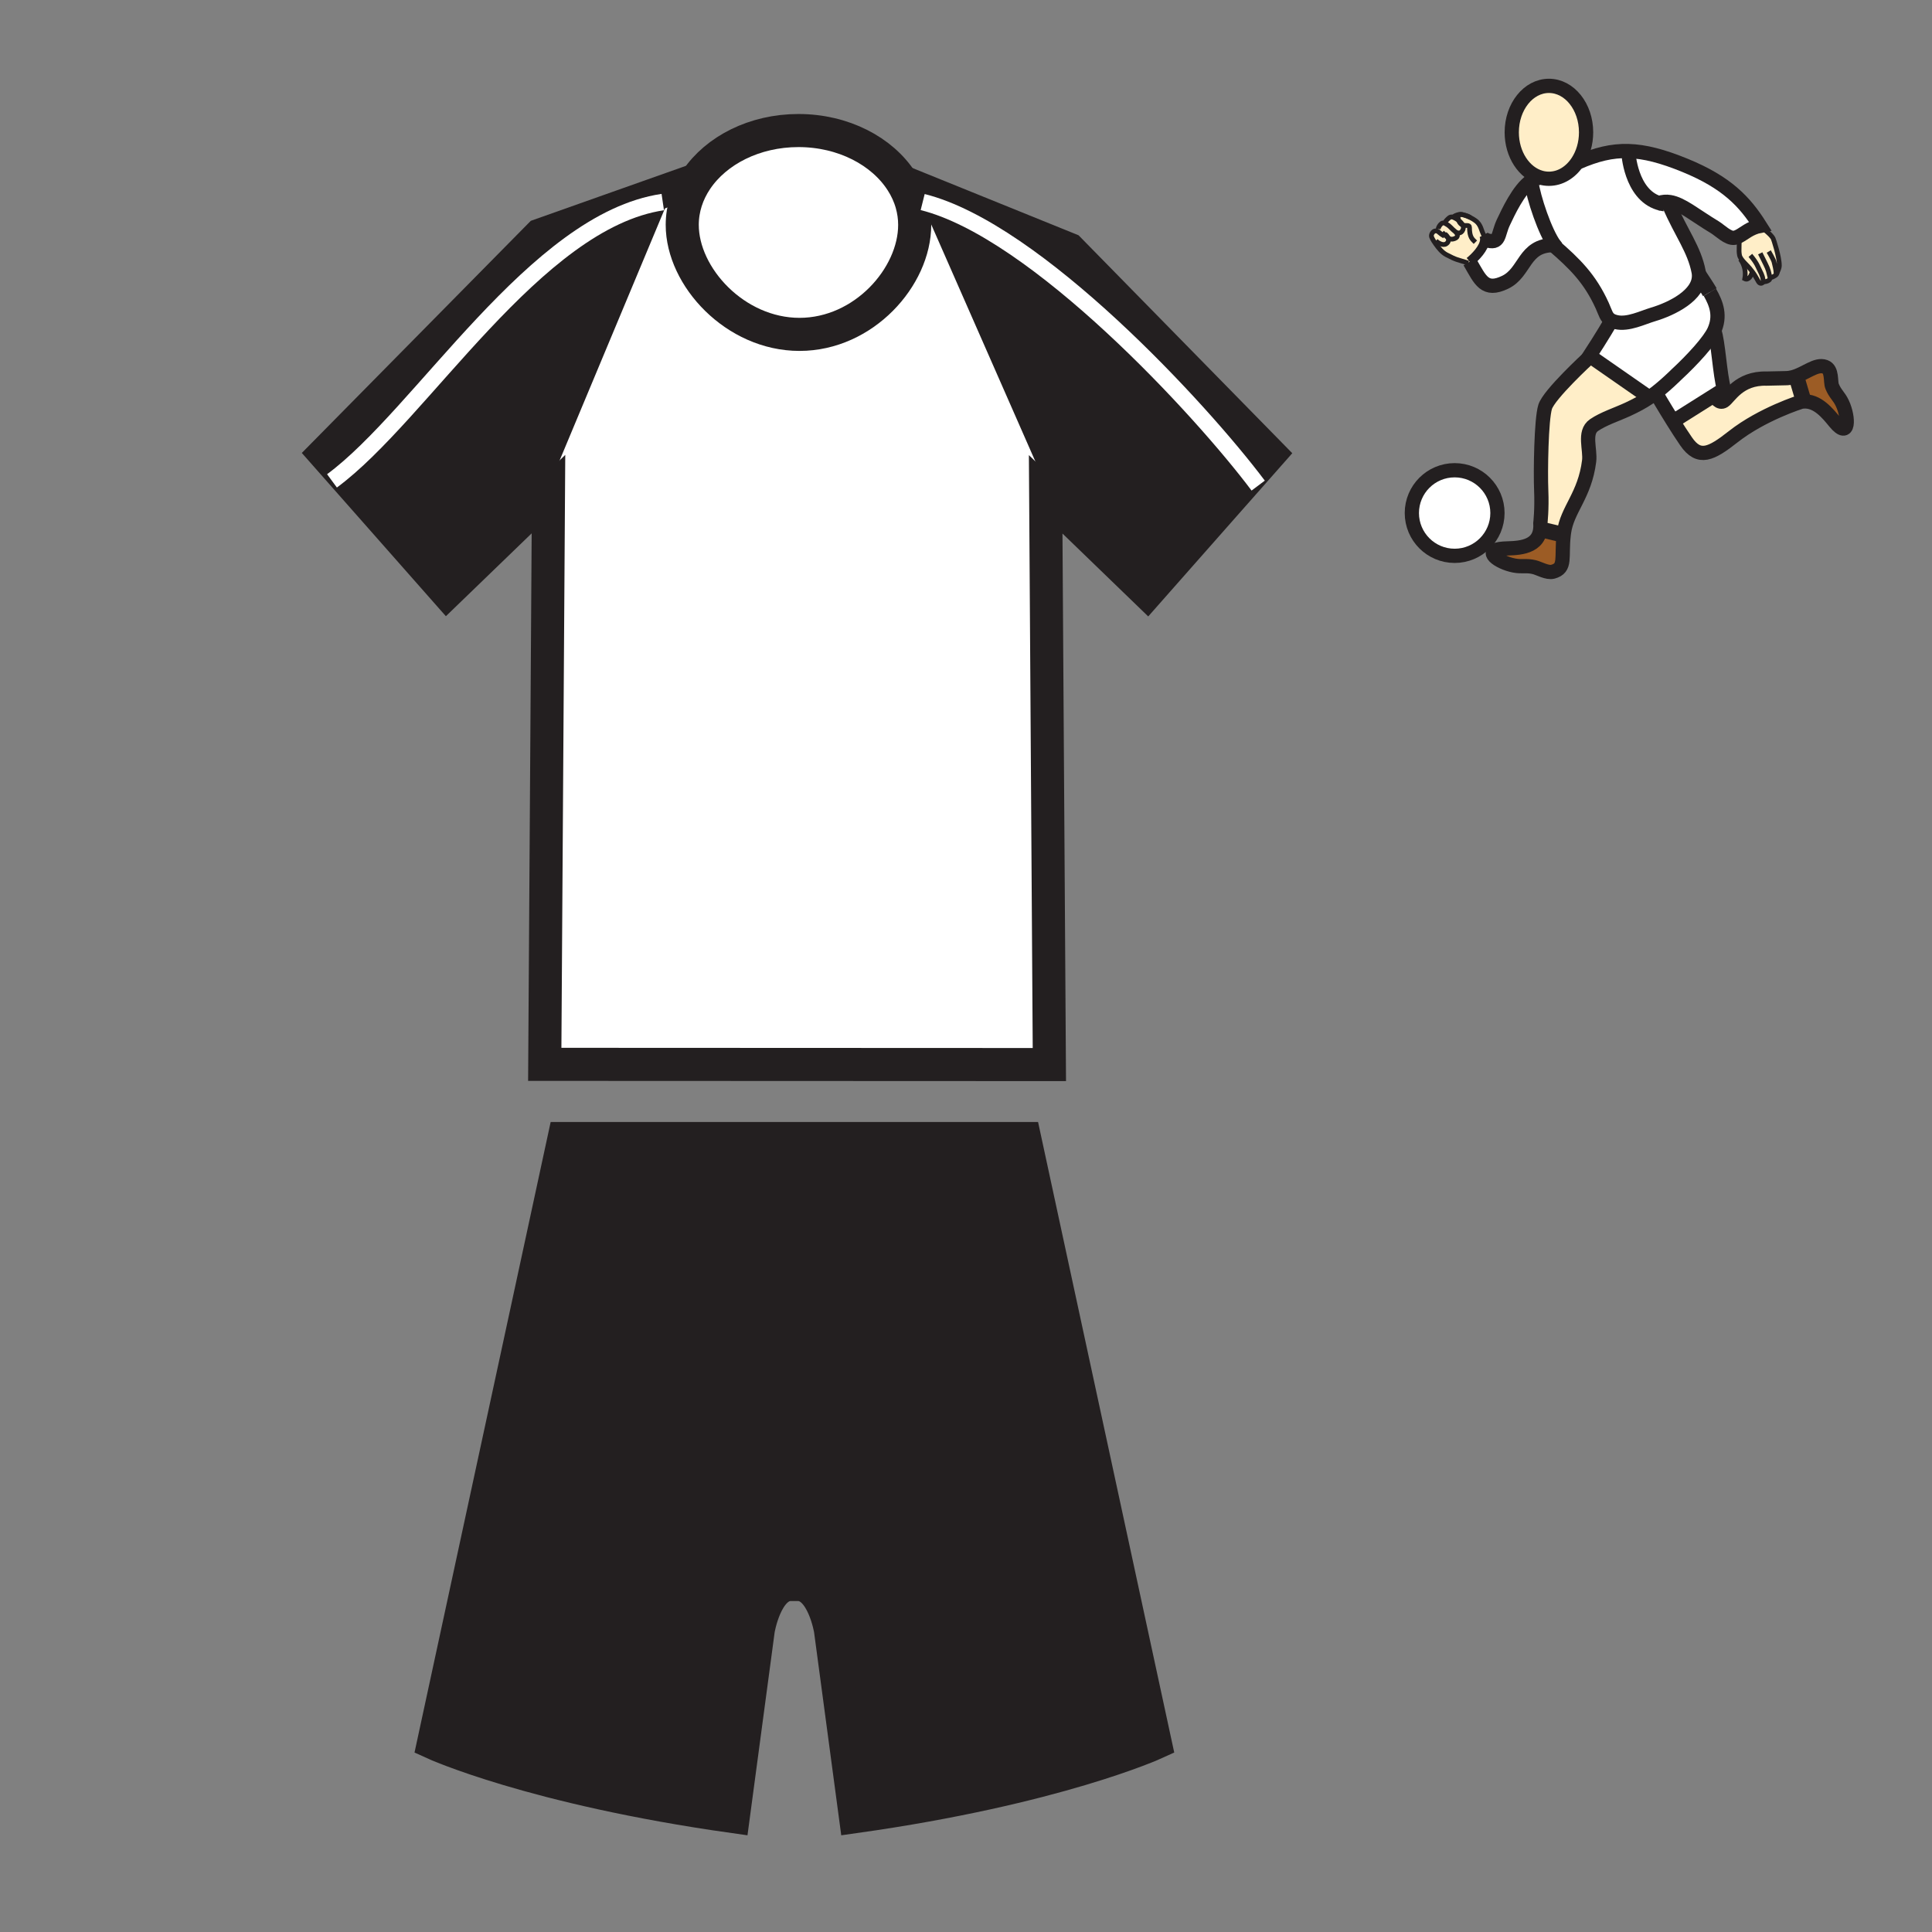 <?xml version="1.0" encoding="iso-8859-1"?>
<!-- Generator: Adobe Illustrator 12.0.1, SVG Export Plug-In . SVG Version: 6.00 Build 51448)  -->
<!DOCTYPE svg PUBLIC "-//W3C//DTD SVG 1.1//EN" "http://www.w3.org/Graphics/SVG/1.1/DTD/svg11.dtd">
<svg  version="1.1" id="Layer_1" xmlns="http://www.w3.org/2000/svg" xmlns:xlink="http://www.w3.org/1999/xlink" width="850.394" height="850.394"
	 viewBox="0 0 850.394 850.394" style="overflow:visible;enable-background:new 0 0 850.394 850.394;" xml:space="preserve">
<rect x="0" y="0" width="850.394" height="850.394" fill="#808080" stroke="none"/>
<g id="XMLID_2_">
	<g>
		<path style="fill:#231F20;" d="M470.606,109.741l88.264,90.012L504.988,260.8l-40.581-39.229l-58.281-132.63l-4.826,0.666
			c-0.967-3.421-2.465-6.687-4.42-9.724L470.606,109.741z"/>
		<path style="fill:#231F20;" d="M459.863,542.004l48.64,225.21c0,0-43.555,19.926-131.975,32.386l-11.003-82.243
			c0,0-3.297-19.926-14.29-19.926h-3.172c-10.993,0-14.289,19.926-14.289,19.926L322.771,799.6
			c-88.431-12.46-131.965-32.386-131.965-32.386l48.1-222.735l219.22-2.101L459.863,542.004z"/>
		<path style="fill:#FFFFFF;" d="M464.407,221.571l-4.139-3.994l1.622,251.002l-222.111-0.094l1.633-250.992l-3.11,3.005
			l57.512-137.612l10.722-3.796c-3.983,5.907-6.24,12.688-6.24,19.885c0,22.942,23.358,48.204,51.615,48.204
			c28.257,0,50.7-25.262,50.7-48.204c0-3.224-0.458-6.365-1.311-9.371l4.826-0.666L464.407,221.571z"/>
		<polygon style="fill:#231F20;" points="451.044,501.152 459.863,542.004 458.126,542.378 238.906,544.479 248.255,501.152 		"/>
		<path style="fill:#FFFFFF;" d="M306.537,79.092c8.674-12.886,25.532-21.632,44.907-21.632c19.78,0,36.93,9.1,45.437,22.422
			c1.955,3.037,3.453,6.302,4.42,9.724c0.853,3.006,1.311,6.146,1.311,9.371c0,22.942-22.443,48.204-50.7,48.204
			c-28.256,0-51.615-25.262-51.615-48.204C300.297,91.78,302.554,85,306.537,79.092z"/>
		<polygon style="fill:#231F20;" points="295.814,82.888 238.303,220.5 196.682,260.706 142.8,199.648 237.647,103.501 		"/>
	</g>
	<g>
		<path style="fill:none;stroke:#231F20;stroke-width:14.56;" d="M401.301,89.606c0.853,3.006,1.311,6.146,1.311,9.371
			c0,22.942-22.443,48.204-50.7,48.204c-28.256,0-51.615-25.262-51.615-48.204c0-7.197,2.257-13.978,6.24-19.885
			c8.674-12.886,25.532-21.632,44.907-21.632c19.78,0,36.93,9.1,45.437,22.422C398.836,82.919,400.333,86.185,401.301,89.606z"/>
		<polyline style="fill:none;stroke:#231F20;stroke-width:14.56;" points="395.124,79.165 396.881,79.883 470.606,109.741 
			558.87,199.752 504.988,260.8 464.407,221.571 460.269,217.578 461.891,468.58 239.78,468.486 241.413,217.495 238.303,220.5 
			196.682,260.706 142.8,199.648 237.647,103.501 295.814,82.888 306.537,79.092 306.547,79.082 		"/>
		<path style="fill:none;stroke:#231F20;stroke-width:14.56;" d="M238.906,544.479l9.349-43.326h202.789l8.819,40.852
			l48.64,225.21c0,0-43.555,19.926-131.975,32.386l-11.003-82.243c0,0-3.297-19.926-14.29-19.926h-3.172
			c-10.993,0-14.289,19.926-14.289,19.926L322.771,799.6c-88.431-12.46-131.965-32.386-131.965-32.386L238.906,544.479z"/>
		<polyline style="fill:none;stroke:#231F20;stroke-width:14.56;" points="237.408,544.489 238.906,544.479 458.126,542.378 		"/>
		<polyline style="fill:none;stroke:#231F20;stroke-width:1.04;" points="237.647,222.06 238.303,220.5 295.814,82.888 
			295.887,82.701 		"/>
		<polyline style="fill:none;stroke:#231F20;stroke-width:1.04;" points="406.126,88.941 464.407,221.571 466.446,226.22 		"/>
	</g>
</g>
<path style="fill:none;stroke:#FFFFFF;stroke-width:7.28;" d="M146.128,211.66c39.52-29.12,89.439-114.399,145.599-122.719"/>
<path style="fill:none;stroke:#FFFFFF;stroke-width:7.28;" d="M406.126,88.941c49.92,12.479,122.72,91.519,147.68,124.799"/>
<rect style="fill:none;" width="850.394" height="850.394"/>
<g id="XMLID_15_">
	<g>
		<path style="fill:#9C5C25;" d="M807.653,185.803c-3.051-3.702-7.697-9.638-14.003-9.077l-0.068-1.2l-2.768-9.333l-1.753-0.146
			c5.602-1.445,10.199-6.088,14.277-4.586c3.284,1.209,2.245,6.518,3.072,8.554c1.403,3.469,3.013,4.251,4.557,7.589
			C813.863,183.854,813.977,193.47,807.653,185.803z"/>
		<path style="fill:#FFEEC8;" d="M793.582,175.526l0.068,1.2c-0.28,0.027-0.567,0.063-0.854,0.117c0,0-17.069,5.299-29.898,15.382
			c-9.68,7.604-15.036,10.369-20.738,2.072c-1.833-2.663-3.852-5.798-5.745-8.832l18.103-11.405c0.63,1.125,2.323,3.664,4.233,2.436
			c2.419-1.555,6.565-10.196,18.837-9.853l8.362-0.182c1.072,0,2.108-0.155,3.111-0.415l1.753,0.146L793.582,175.526z"/>
		<path style="fill:#FFEEC8;" d="M778.63,123.325c-0.699,0.546-1.813,0.755-2.395,0.675l-0.135-0.036
			c-0.161,0.678-1.009,0.974-1.642,0.529c-0.601-0.418-1.209-2.302-3.186-4.959c-0.353-0.478-0.75-0.979-1.2-1.501
			c-1.264-1.463-2.696-2.729-3.589-3.983c-0.406-0.573-0.699-1.141-0.815-1.723c-0.472-2.38,0.102-4.261-0.254-8.351
			c2.403-1.242,4.861-3.675,9.292-4.565c1.486,1.329,4.84,3.804,5.741,5.517c0.188,0.361,2.815,8.154,2.756,12.11
			c-0.013,0.81-0.57,2.195-0.991,2.899c-0.013,0.382-0.152,0.925-0.759,1.305c-0.881,0.531-1.875,1.203-2.361,0.588
			C779.138,122.146,779.176,122.904,778.63,123.325z"/>
		<path style="fill:#FFFFFF;" d="M765.415,103.975c-0.675,0.346-1.344,0.603-2.051,0.705c-2.756,0.394-6.362-3.311-8.449-4.577
			c-9.128-5.523-14.63-10.315-19.882-11.163c-1.609-0.263-3.194-0.152-4.852,0.421c-12.51-3.884-13.43-22.264-13.43-22.264
			l0.015-0.603c7.217,0.2,14.982,2.239,24.895,6.288c18.332,7.494,26.292,15.961,33.046,26.629
			C770.276,100.3,767.818,102.733,765.415,103.975z"/>
		<path style="fill:#FFEEC8;" d="M766.484,114.049c0.893,1.254,2.325,2.52,3.589,3.983c0.45,0.522,0.848,1.024,1.2,1.501
			c-0.305,1.625-1.574,4.022-3.287,3.165c0.573-2.998-0.072-5.965-1.804-8.438L766.484,114.049z"/>
		<path style="fill:#FFFFFF;" d="M754.518,174.061l-18.103,11.405c-4.009-6.413-7.473-12.358-7.473-12.358l-0.152-0.197
			c2.502-1.917,5.174-4.255,8.357-7.303l0.528-0.525c7.44-6.873,14.842-15.033,16.869-19.559c1.8,4.849,2.415,19.317,4.293,25.814
			L754.518,174.061z"/>
		<path style="fill:#FFFFFF;" d="M752.604,128.631c3.034,5.251,4.777,10.542,1.941,16.893c-2.027,4.526-9.429,12.686-16.869,19.559
			l-0.528,0.525c-3.184,3.048-5.855,5.386-8.357,7.303c-0.985,0.755-1.946,1.442-2.899,2.087l-0.151-0.23l-25.961-18.051
			l-0.134-0.096c0,0,6.634-10.172,9.345-15.164l0.251-0.427c0.57,0.311,1.266,0.561,2.141,0.761
			c5.27,1.197,11.584-2.009,16.266-3.404c8.187-2.439,20.419-8.44,20.189-17.215C749.48,123.719,751.186,126.17,752.604,128.631z"/>
		<path style="fill:#FFEEC8;" d="M725.739,174.768l0.151,0.23c-2.943,1.979-5.84,3.511-9.312,5.129
			c-4.735,2.207-10.797,4.132-14.952,6.989c-4.667,3.213-1.511,10.665-2.156,15.821c-1.901,15.209-9.68,21.258-11.062,31.457
			c-0.045,0.334-0.087,0.66-0.122,0.982l-0.479-0.051l-8.641-2.075l-1.227-0.159c0.113-0.845,0.138-1.782,0.065-2.815
			c0,0,0.726-6.082,0.379-14.376c-0.346-8.297,0-31.281,1.729-36.813c1.726-5.529,19.01-21.431,19.01-21.431l0.653-0.94
			L725.739,174.768z"/>
		<path style="fill:#FFEEC8;" d="M698.137,58.241c0,4.959-1.412,9.503-3.763,13.044c-3,4.52-7.529,7.401-12.596,7.401
			c-1.204,0-2.38-0.161-3.509-0.472c-7.351-2.006-12.854-10.187-12.854-19.974c0-11.292,7.324-20.449,16.362-20.449
			C690.813,37.792,698.137,46.949,698.137,58.241z"/>
		<path style="fill:#9C5C25;" d="M687.809,235.326l0.479,0.051c-1.162,9.981,1.185,14.671-4.745,16.263
			c-2.511,0.674-6.084-1.493-8.219-2.003c-3.64-0.872-5.213-0.018-8.829-0.705c-6.763-1.272-14.659-6.771-4.738-7.458
			c4.56-0.316,15.027,0.472,16.186-8.381l1.227,0.159L687.809,235.326z"/>
		<path style="fill:#FFFFFF;" d="M747.836,121.172c0.229,8.775-12.003,14.776-20.189,17.215c-4.682,1.395-10.996,4.601-16.266,3.404
			c-0.875-0.2-1.57-0.451-2.141-0.761c-2.242-1.218-2.553-3.317-4.007-6.515c-5.404-11.886-12.054-18.425-21.542-26.614
			c0.141-0.003,0.281-0.003,0.424-0.003l0.108-0.084c-4.055-5.458-9.229-20.49-10.274-28.196c1.392-0.932,2.831-1.43,4.288-1.284
			l0.032-0.119c1.129,0.311,2.305,0.472,3.509,0.472c5.066,0,9.596-2.881,12.596-7.401l0.257,0.173
			c7.942-3.454,14.753-5.174,22.136-4.965l-0.015,0.603c0,0,0.92,18.38,13.43,22.264c1.657-0.573,3.242-0.684,4.852-0.421
			l-0.215,1.555c5.165,11.997,10.96,19.228,12.851,29.11C747.77,120.136,747.824,120.659,747.836,121.172z"/>
		<circle style="fill:#FFFFFF;" cx="640.283" cy="225.82" r="18.84"/>
		<path style="fill:#FFFFFF;" d="M683.691,107.901c-13.122,0.125-12.148,11.981-21.159,16.332
			c-9.053,4.368-10.987-1.084-15.328-8.506c-0.104-0.179-0.212-0.361-0.319-0.543h0.003c2.445-1.956,6.428-5.989,6.676-9.56
			l0.489,0.006c6.271,2.108,5.105-2.353,7.677-7.756c1.967-4.138,6.712-14.576,12.22-18.254c1.045,7.706,6.22,22.739,10.274,28.196
			l-0.108,0.084C683.973,107.898,683.832,107.898,683.691,107.901z"/>
		<path style="fill:#FFEEC8;" d="M637.745,95.967c0.92-0.818,1.905-0.358,2.117-0.245l0.006-0.015
			c0.478,0.212,1.347,0.675,2.177,1.314c0.244,0.713,0.645,1.308,1.218,1.738c0.188,0.14,0.392,0.242,0.598,0.313
			c0.301,0.639,0.382,1.329,0.077,2.039c-0.896,2.084-2.63,1.415-3.141,1.048c-0.003-0.006-0.006-0.009-0.009-0.006
			c-0.123-0.128-0.254-0.239-0.389-0.334c-1.248-0.896-2.239-2.412-3.634-3.09c-0.241-0.116-0.402-0.25-0.495-0.394
			C635.828,97.657,636.903,96.732,637.745,95.967z"/>
		<path style="fill:#FFEEC8;" d="M631.117,106.164c-0.421-0.666-0.824-1.382-1-1.911c-0.341-1.024,0.633-2.634,1.851-2.634
			c0.006,0,0.016,0,0.021,0c1.269,0.015,1.135,0.839,3.807,2.317l0.681-0.074c0.313,0.298,0.603,0.564,0.89,0.782
			c0.466,1.086,0.116,2.102-0.839,2.699c-1.517,0.958-3.857-0.654-4.538-1.353L631.117,106.164z"/>
		<path style="fill:#FFEEC8;" d="M640.788,102.154c0.003-0.003,0.006,0,0.009,0.006c0.806,0.812,1.224,2.138-0.397,2.804
			c-1.355,0.552-2.177,0.328-3.033-0.319c-0.287-0.218-0.576-0.484-0.89-0.782l-0.681,0.074c-2.672-1.478-2.538-2.302-3.807-2.317
			c-0.006,0-0.016,0-0.021,0l1.052-0.839c0.101-0.666,0.692-1.815,1.522-2.403c0.6-0.436,1.364-0.2,1.729-0.042
			c0.093,0.144,0.254,0.278,0.495,0.394c1.395,0.678,2.386,2.195,3.634,3.09C640.534,101.915,640.665,102.025,640.788,102.154z"/>
		<path style="fill:#FFEEC8;" d="M646.888,115.183h-0.003c0.107,0.182,0.215,0.364,0.319,0.543l-0.914,0.054
			c-5.019-1.6-5.01-1.23-9.622-3.66c-1.926-1.018-3.398-2.884-4.634-4.601c-0.248-0.346-0.589-0.836-0.917-1.355l0.872-0.173
			c0.681,0.699,3.021,2.311,4.538,1.353c0.955-0.597,1.305-1.612,0.839-2.699c0.856,0.647,1.678,0.872,3.033,0.319
			c1.621-0.666,1.203-1.992,0.397-2.804c0.511,0.367,2.245,1.036,3.141-1.048c0.305-0.71,0.224-1.4-0.077-2.039
			c-0.37-0.782-1.078-1.484-1.815-2.051c-0.203-0.591-0.299-1.26-0.299-1.985c0-0.675,1.242-0.696,2.562-0.418c0,0,0,0,0.003,0
			c1.096,0.349,2.019,0.731,2.789,1.104c1.917,0.932,2.878,1.815,3.099,2.036c1.726,1.681,1.804,3.729,3.021,6.004l0.072-0.027
			c0.238,0.603,0.316,1.239,0.271,1.887C653.315,109.194,649.333,113.228,646.888,115.183z"/>
	</g>
	<g>
		<path style="fill:none;stroke:#231F20;stroke-width:6.27;" d="M678.27,78.215c-7.351-2.006-12.854-10.187-12.854-19.974
			c0-11.292,7.324-20.449,16.362-20.449c9.034,0,16.358,9.157,16.358,20.449c0,4.959-1.412,9.503-3.763,13.044
			c-3,4.52-7.529,7.401-12.596,7.401C680.574,78.687,679.398,78.525,678.27,78.215z"/>
		<path style="fill:none;stroke:#231F20;stroke-width:6.27;" d="M678.237,78.334c-1.457-0.146-2.896,0.353-4.288,1.284
			c-5.508,3.678-10.253,14.116-12.22,18.254c-2.571,5.404-1.406,9.864-7.677,7.756"/>
		<path style="fill:none;stroke:#231F20;stroke-width:6.27;" d="M646.885,115.183c0.107,0.182,0.215,0.364,0.319,0.543
			c4.341,7.422,6.275,12.874,15.328,8.506c9.011-4.35,8.037-16.207,21.159-16.332c0.141-0.003,0.281-0.003,0.424-0.003"/>
		<path style="fill:none;stroke:#231F20;stroke-width:6.27;" d="M682.205,106.624c0.504,0.43,1,0.856,1.486,1.278
			c9.488,8.189,16.138,14.728,21.542,26.614c1.454,3.197,1.765,5.296,4.007,6.515c0.57,0.311,1.266,0.561,2.141,0.761
			c5.27,1.197,11.584-2.009,16.266-3.404c8.187-2.439,20.419-8.44,20.189-17.215c-0.012-0.514-0.066-1.036-0.167-1.567
			c-1.891-9.882-7.686-17.114-12.851-29.11"/>
		<path style="fill:none;stroke:#231F20;stroke-width:6.27;" d="M694.631,71.458c7.942-3.454,14.753-5.174,22.136-4.965
			c7.217,0.2,14.982,2.239,24.895,6.288c18.332,7.494,26.292,15.961,33.046,26.629c-4.431,0.89-6.889,3.323-9.292,4.565
			c-0.675,0.346-1.344,0.603-2.051,0.705c-2.756,0.394-6.362-3.311-8.449-4.577c-9.128-5.523-14.63-10.315-19.882-11.163
			c-1.609-0.263-3.194-0.152-4.852,0.421c-0.439,0.149-0.881,0.331-1.332,0.549"/>
		<path style="fill:none;stroke:#231F20;stroke-width:6.913;" d="M752.604,128.631c-1.418-2.46-3.123-4.912-4.768-7.458
			c-0.003-0.003-0.003-0.006-0.006-0.009"/>
		<path style="fill:none;stroke:#231F20;stroke-width:6.27;" d="M699.125,157.657c0,0-17.284,15.902-19.01,21.431
			c-1.729,5.532-2.075,28.516-1.729,36.813c0.347,8.294-0.379,14.376-0.379,14.376c0.072,1.033,0.048,1.971-0.065,2.815
			c-1.158,8.853-11.626,8.064-16.186,8.381c-9.921,0.687-2.024,6.187,4.738,7.458c3.616,0.687,5.189-0.167,8.829,0.705
			c2.135,0.51,5.708,2.678,8.219,2.003c5.93-1.592,3.583-6.282,4.745-16.263c0.035-0.322,0.077-0.648,0.122-0.982
			c1.382-10.199,9.16-16.248,11.062-31.457c0.646-5.156-2.511-12.608,2.156-15.821c4.155-2.857,10.217-4.783,14.952-6.989
			c3.472-1.618,6.368-3.15,9.312-5.129c0.953-0.645,1.914-1.332,2.899-2.087c2.502-1.917,5.174-4.255,8.357-7.303l0.528-0.525
			c7.44-6.873,14.842-15.033,16.869-19.559c2.836-6.351,1.093-11.641-1.941-16.893"/>
		<path style="fill:none;stroke:#231F20;stroke-width:6.27;" d="M754.545,145.523c1.8,4.849,2.415,19.317,4.293,25.814
			l-4.32,2.723l-18.103,11.405l-0.304,0.191"/>
		<path style="fill:none;stroke:#231F20;stroke-width:6.27;" d="M673.893,79.194c0.019,0.138,0.036,0.281,0.057,0.424
			c1.045,7.706,6.22,22.739,10.274,28.196h0.003c0.585,0.792,1.146,1.382,1.672,1.72"/>
		<path style="fill:none;stroke:#231F20;stroke-width:2.09;" d="M640.788,102.154c-0.016-0.012-0.03-0.024-0.042-0.033"/>
		<path style="fill:none;stroke:#231F20;stroke-width:2.09;" d="M644.308,94.618c-0.244-0.081-0.501-0.158-0.764-0.233
			c-1.383-0.391-4.39,1.012-3.679,1.319l0.003,0.003c0.478,0.212,1.347,0.675,2.177,1.314c0.737,0.567,1.445,1.269,1.815,2.051
			c0.301,0.639,0.382,1.329,0.077,2.039c-0.896,2.084-2.63,1.415-3.141,1.048"/>
		<path style="fill:none;stroke:#231F20;stroke-width:2.09;" d="M653.22,103.763c-1.218-2.275-1.296-4.323-3.021-6.004
			c-0.221-0.221-1.182-1.104-3.099-2.036c-0.771-0.373-1.693-0.755-2.789-1.104"/>
		<path style="fill:none;stroke:#231F20;stroke-width:2.09;" d="M639.904,95.747c0,0-0.016-0.009-0.042-0.024
			c-0.212-0.113-1.197-0.573-2.117,0.245c-0.842,0.765-1.917,1.69-1.475,2.368c0.093,0.144,0.254,0.278,0.495,0.394
			c1.395,0.678,2.386,2.195,3.634,3.09c0.135,0.096,0.266,0.206,0.389,0.334c0.003-0.003,0.006,0,0.009,0.006
			c0.806,0.812,1.224,2.138-0.397,2.804c-1.355,0.552-2.177,0.328-3.033-0.319c-0.287-0.218-0.576-0.484-0.89-0.782
			c-0.469-0.442-0.988-0.961-1.633-1.511"/>
		<path style="fill:none;stroke:#231F20;stroke-width:2.09;" d="M636.479,98.437c0,0-0.078-0.044-0.209-0.102
			c-0.364-0.158-1.129-0.394-1.729,0.042c-0.83,0.588-1.422,1.738-1.522,2.403"/>
		<path style="fill:none;stroke:#231F20;stroke-width:2.09;" d="M646.29,115.78c-5.019-1.6-5.01-1.23-9.622-3.66
			c-1.926-1.018-3.398-2.884-4.634-4.601c-0.248-0.346-0.589-0.836-0.917-1.355c-0.421-0.666-0.824-1.382-1-1.911
			c-0.341-1.024,0.633-2.634,1.851-2.634c0.006,0,0.016,0,0.021,0c1.269,0.015,1.135,0.839,3.807,2.317"/>
		<path style="fill:none;stroke:#231F20;stroke-width:2.09;" d="M635.999,102.975c0.687,0.543,1.131,1.113,1.367,1.669
			c0.466,1.086,0.116,2.102-0.839,2.699c-1.517,0.958-3.857-0.654-4.538-1.353"/>
		<path style="fill:none;stroke:#231F20;stroke-width:2.09;stroke-miterlimit:10;" d="M774.707,99.41
			c1.486,1.329,4.84,3.804,5.741,5.517c0.188,0.361,2.815,8.154,2.756,12.11c-0.013,0.81-0.57,2.195-0.991,2.899
			c-0.23,0.391-0.421,0.57-0.451,0.331c-0.099-0.755,0.102-0.934-0.901-4.95c-0.299-1.215-2.323-4.613-2.323-4.613"/>
		<path style="fill:none;stroke:#231F20;stroke-width:2.09;stroke-miterlimit:10;" d="M782.171,119.485c0,0,0.051,0.186,0.042,0.451
			c-0.013,0.382-0.152,0.925-0.759,1.305c-0.881,0.531-1.875,1.203-2.361,0.588c-0.084-0.11-0.155-0.26-0.206-0.459
			c-0.37-1.502-0.389-2.431-1.824-5.267c-0.901-1.78-2.278-4.592-2.278-4.592"/>
		<path style="fill:none;stroke:#231F20;stroke-width:2.09;stroke-miterlimit:10;" d="M779.065,121.683c0,0,0.016,0.054,0.027,0.146
			c0.045,0.317,0.083,1.075-0.463,1.496c-0.699,0.546-1.813,0.755-2.395,0.675"/>
		<path style="fill:none;stroke:#231F20;stroke-width:2.09;stroke-miterlimit:10;" d="M765.344,103.208
			c0.026,0.266,0.054,0.52,0.071,0.768c0.355,4.09-0.218,5.971,0.254,8.351c0.116,0.582,0.409,1.149,0.815,1.723
			c0.893,1.254,2.325,2.52,3.589,3.983c0.45,0.522,0.848,1.024,1.2,1.501c1.977,2.657,2.585,4.542,3.186,4.959
			c0.633,0.445,1.48,0.149,1.642-0.529c0.039-0.161,0.039-0.34-0.012-0.54c-0.296-1.207,0.039-1.406-1.771-4.906
			c-0.579-1.107-0.982-2.687-3.86-6.121"/>
		<path style="fill:none;stroke:#231F20;stroke-width:4.18;stroke-miterlimit:10;" d="M646.888,115.183
			c2.445-1.956,6.428-5.989,6.676-9.56c0.045-0.648-0.033-1.284-0.271-1.887c-0.048-0.131-0.104-0.26-0.171-0.385"/>
		<path style="fill:none;stroke:#231F20;stroke-width:2.09;" d="M766.019,114.028c0.057,0.078,0.11,0.155,0.164,0.233
			c1.731,2.472,2.377,5.44,1.804,8.438c1.713,0.857,2.982-1.541,3.287-3.165c0.015-0.071,0.026-0.146,0.035-0.215"/>
		<path style="fill:none;stroke:#231F20;stroke-width:2.09;" d="M647.1,95.723c-0.534-0.436-1.688-0.875-2.789-1.104
			c-0.003,0-0.003,0-0.003,0c-1.319-0.278-2.562-0.257-2.562,0.418c0,0.726,0.096,1.394,0.299,1.985
			c0.244,0.713,0.645,1.308,1.218,1.738c0.188,0.14,0.392,0.242,0.598,0.313c1.355,0.472,2.955-0.284,2.955,0.994
			c0,4.442,1.264,5.219,2.601,6.557"/>
		<path style="fill:none;stroke:#231F20;stroke-width:6.27;" d="M754.258,173.559c0,0,0.093,0.2,0.26,0.501
			c0.63,1.125,2.323,3.664,4.233,2.436c2.419-1.555,6.565-10.196,18.837-9.853l8.362-0.182c1.072,0,2.108-0.155,3.111-0.415
			c5.602-1.445,10.199-6.088,14.277-4.586c3.284,1.209,2.245,6.518,3.072,8.554c1.403,3.469,3.013,4.251,4.557,7.589
			c2.896,6.249,3.009,15.866-3.314,8.199c-3.051-3.702-7.697-9.638-14.003-9.077c-0.28,0.027-0.567,0.063-0.854,0.117
			c0,0-17.069,5.299-29.898,15.382c-9.68,7.604-15.036,10.369-20.738,2.072c-1.833-2.663-3.852-5.798-5.745-8.832
			c-4.009-6.413-7.473-12.358-7.473-12.358"/>
		<path style="fill:none;stroke:#231F20;stroke-width:6.27;" d="M725.739,174.768l-25.961-18.051l-0.134-0.096
			c0,0,6.634-10.172,9.345-15.164"/>
		<path style="fill:none;stroke:#231F20;stroke-width:6.27;" d="M716.752,67.096c0,0,0.92,18.38,13.43,22.264
			c0.779,0.242,1.601,0.427,2.472,0.549"/>
		<line style="fill:none;stroke:#231F20;stroke-width:6.913;" x1="679.168" y1="233.251" x2="687.809" y2="235.326"/>
		<line style="fill:none;stroke:#231F20;stroke-width:6.913;" x1="790.814" y1="166.193" x2="793.582" y2="175.526"/>
		<circle style="fill:none;stroke:#231F20;stroke-width:6.27;" cx="640.282" cy="225.82" r="18.838"/>
	</g>
</g>
</svg>
